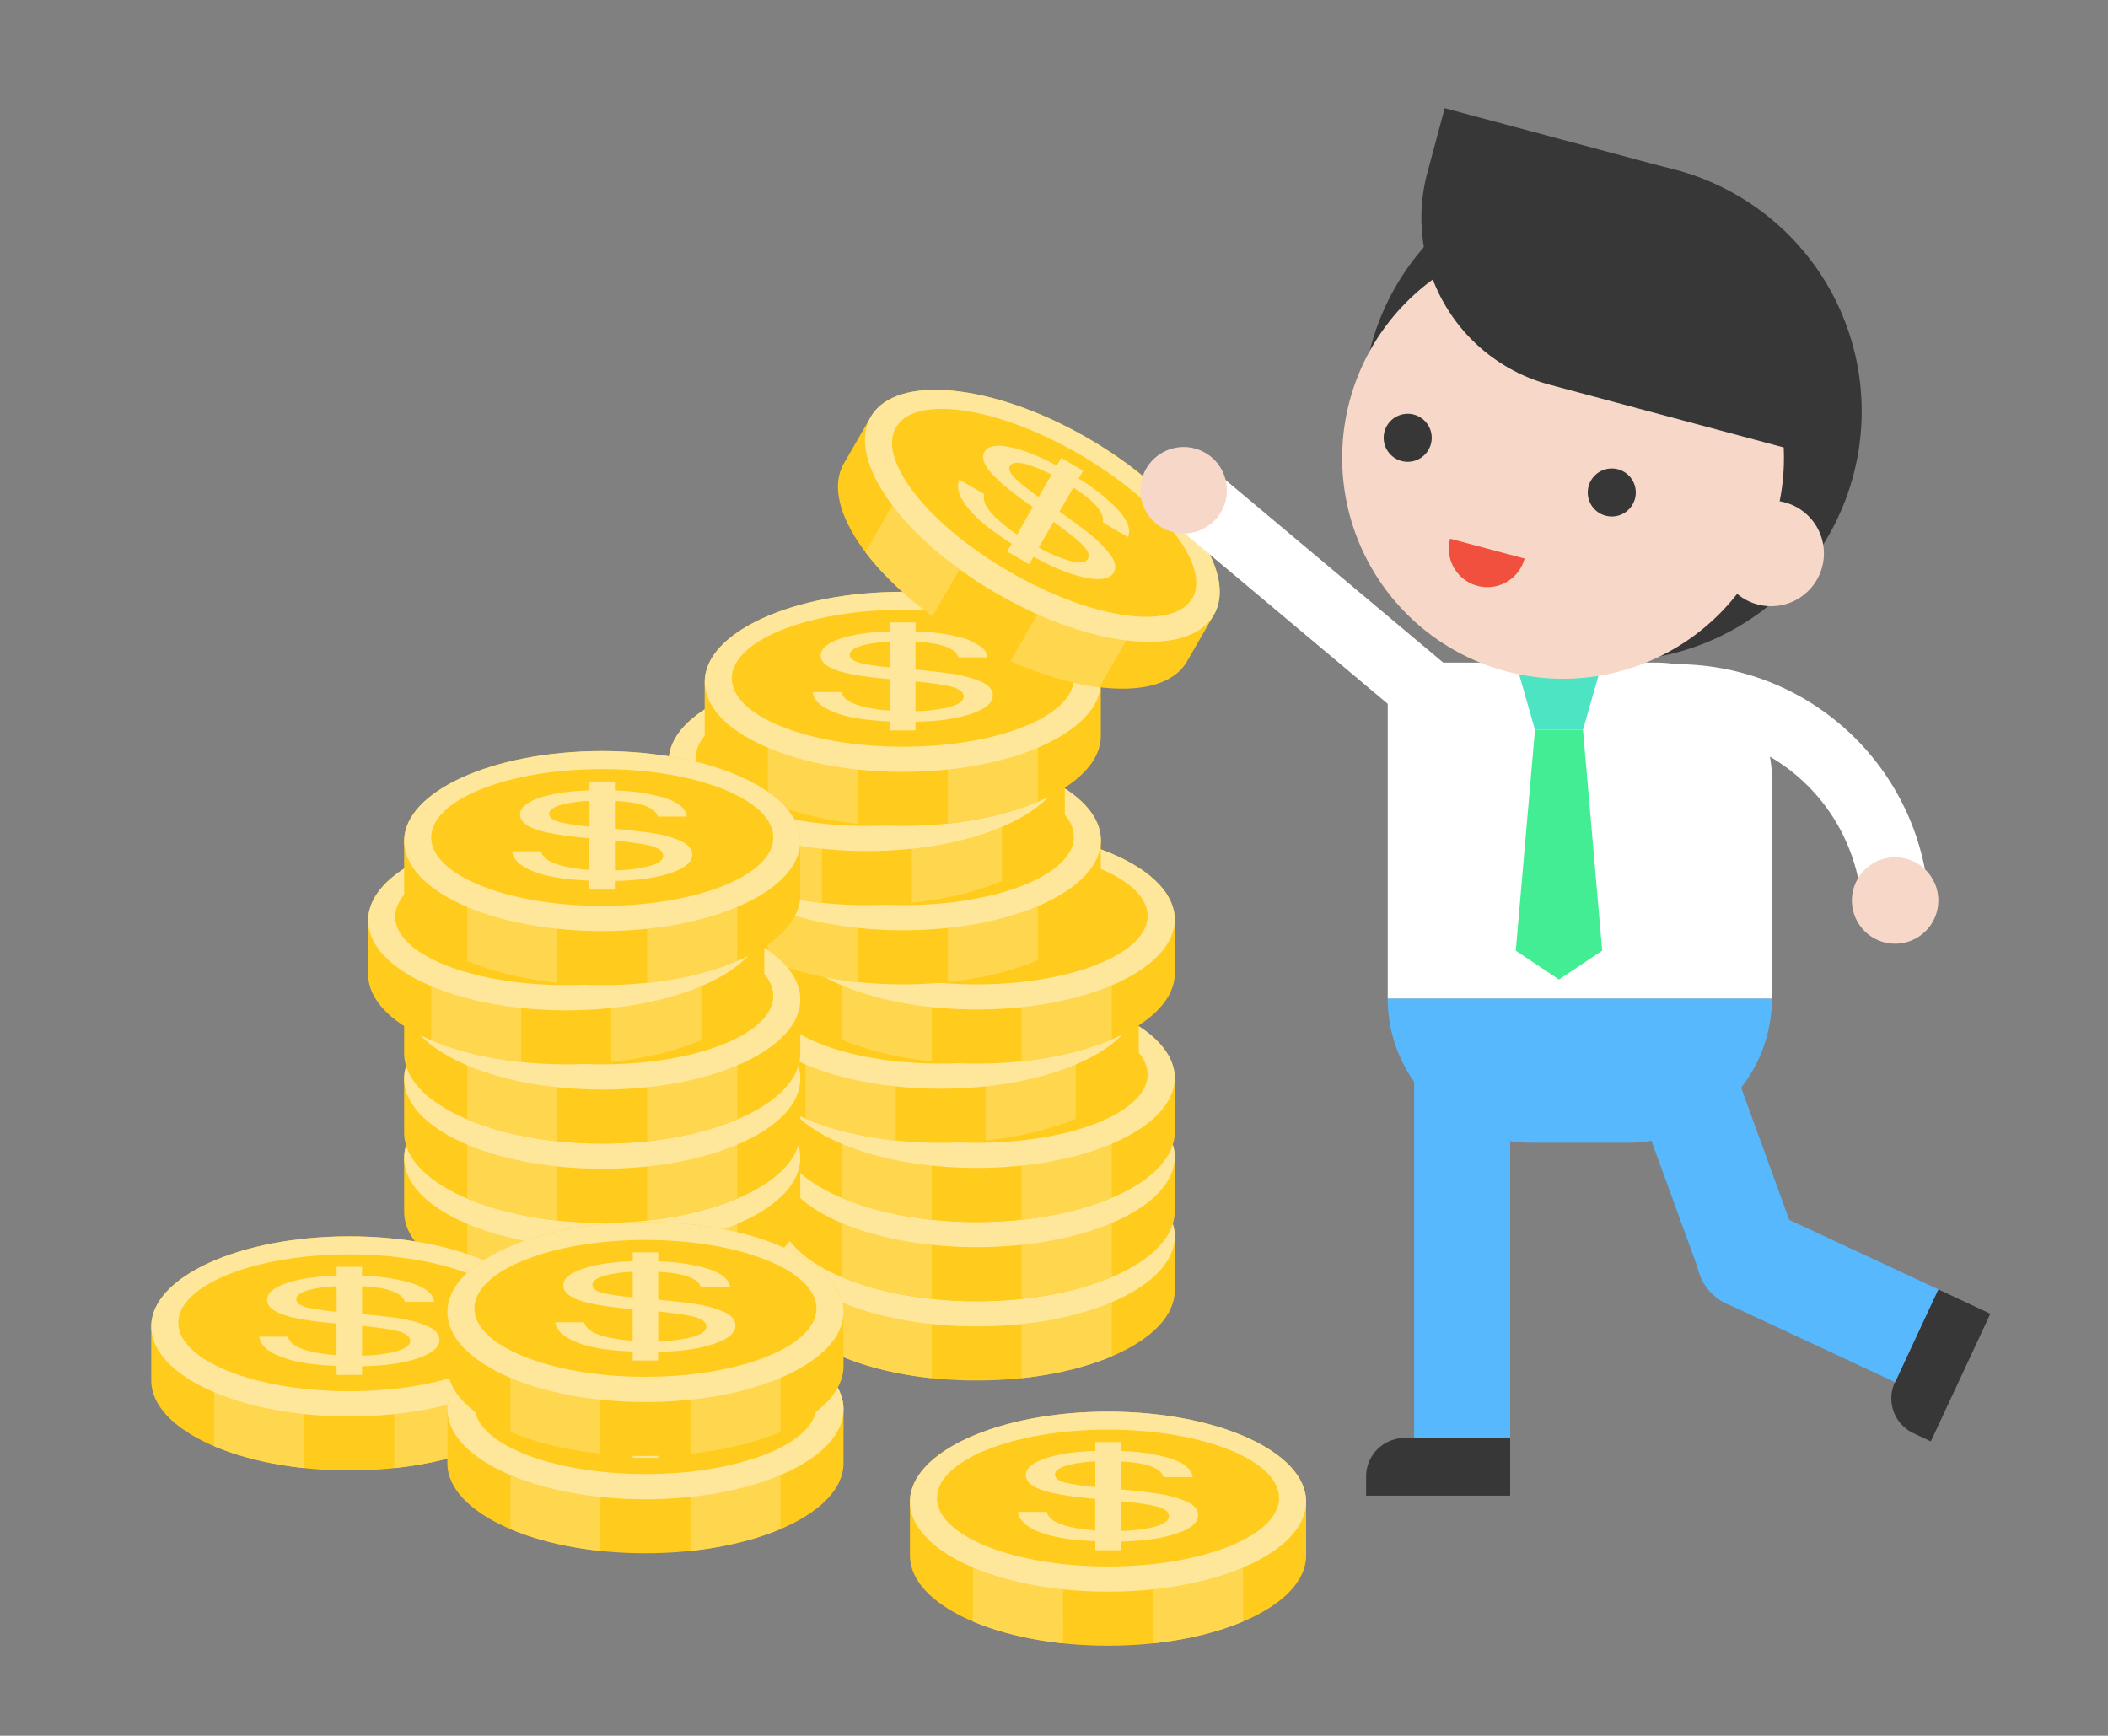 <svg id="Layer_1" data-name="Layer 1" xmlns="http://www.w3.org/2000/svg" viewBox="0 0 878 723"><rect x="0" y="0" width="878" height="723" fill="#808080" stroke="none"/><defs><style>.cls-1{fill:#ffcc1d;}.cls-2{fill:#ffd74f;}.cls-3{fill:#fee79a;}.cls-4{fill:#57b8fe;}.cls-5{fill:#373737;}.cls-6{fill:#fff;}.cls-7{fill:#4de4c4;}.cls-8{fill:#43ed93;}.cls-9{fill:#f7d7c7;}.cls-10{fill:#f0503d;}</style></defs><title>finance</title><path class="cls-1" d="M406.79,477.54c-45.56,0-82.5,16.79-82.5,37.5v22.5c0,20.71,36.94,37.5,82.5,37.5s82.5-16.79,82.5-37.5V515c0-20.71-36.93-37.5-82.5-37.5Z"/><path class="cls-2" d="M350.54,501.75V565c10.37,4.39,23.22,7.58,37.5,9.09V493.8a141.84,141.84,0,0,0-37.5,7.95Z"/><path class="cls-2" d="M425.54,493.8v80.26c14.29-1.51,27.14-4.7,37.5-9.09V501.75a141.84,141.84,0,0,0-37.5-7.95Z"/><path class="cls-3" d="M489.29,515c0,20.71-36.93,37.5-82.5,37.5s-82.5-16.79-82.5-37.5,36.94-37.5,82.5-37.5,82.5,16.79,82.5,37.5Z"/><path class="cls-1" d="M478,513.54c0,15.74-31.9,28.5-71.25,28.5s-71.25-12.76-71.25-28.5,31.9-28.5,71.25-28.5S478,497.8,478,513.54Z"/><path class="cls-3" d="M425.77,525.6a62.14,62.14,0,0,1-13.69,1.63v-12.4q9,.92,13.46,1.85c4.41.91,6.62,2.38,6.62,4.39s-2.13,3.42-6.39,4.53ZM389.3,507.18q-4.6-1.14-4.6-3.44c0-1.67,1.91-3,5.72-4a53.23,53.23,0,0,1,11.08-1.42V509a94.61,94.61,0,0,1-12.2-1.77ZM439,514.77a51.82,51.82,0,0,0-12.65-3.25q-5.64-.79-14.3-1.61v-11.6q16.21.79,17.83,6.51h12.14q-.58-5.24-10.34-8.1A82.13,82.13,0,0,0,412.08,494v-3.74H401.5v3.7q-12,.38-19.78,2.77-9.15,2.85-9.15,7.28,0,3.93,7,6.31,6.75,2.27,21.9,3.59V527a64.76,64.76,0,0,1-11.43-1.71q-7.81-1.95-8.77-6h-12q.52,5.43,10.37,8.9,7.79,2.73,21.84,3.31v3.74h10.58v-3.61q13.73-.25,22.55-3.09,9.66-3.12,9.66-7.83c0-2.47-1.75-4.45-5.26-5.92Z"/><path class="cls-1" d="M406.79,444.54c-45.56,0-82.5,16.79-82.5,37.5v22.5c0,20.71,36.94,37.5,82.5,37.5s82.5-16.79,82.5-37.5V482c0-20.71-36.93-37.5-82.5-37.5Z"/><path class="cls-2" d="M350.54,468.75V532c10.37,4.39,23.22,7.58,37.5,9.09V460.8a141.84,141.84,0,0,0-37.5,7.95Z"/><path class="cls-2" d="M425.54,460.8v80.26c14.29-1.51,27.14-4.7,37.5-9.09V468.75a141.84,141.84,0,0,0-37.5-7.95Z"/><path class="cls-3" d="M489.29,482c0,20.71-36.93,37.5-82.5,37.5s-82.5-16.79-82.5-37.5,36.94-37.5,82.5-37.5,82.5,16.79,82.5,37.5Z"/><path class="cls-1" d="M478,480.54c0,15.74-31.9,28.5-71.25,28.5s-71.25-12.76-71.25-28.5,31.9-28.5,71.25-28.5S478,464.8,478,480.54Z"/><path class="cls-3" d="M425.77,492.6a62.14,62.14,0,0,1-13.69,1.63v-12.4q9,.92,13.46,1.85c4.41.91,6.62,2.38,6.62,4.39s-2.13,3.42-6.39,4.53ZM389.3,474.18q-4.6-1.14-4.6-3.44c0-1.67,1.91-3,5.72-4a53.23,53.23,0,0,1,11.08-1.42V476a94.61,94.61,0,0,1-12.2-1.77ZM439,481.77a51.82,51.82,0,0,0-12.65-3.25q-5.64-.79-14.3-1.61v-11.6q16.21.79,17.83,6.51h12.14q-.58-5.24-10.34-8.1A82.13,82.13,0,0,0,412.08,461v-3.74H401.5v3.7q-12,.38-19.78,2.77-9.15,2.85-9.15,7.28,0,3.93,7,6.31,6.75,2.27,21.9,3.59V494a64.76,64.76,0,0,1-11.43-1.71q-7.81-1.95-8.77-6h-12q.52,5.43,10.37,8.9,7.79,2.73,21.84,3.31v3.74h10.58v-3.61q13.73-.25,22.55-3.09,9.66-3.12,9.66-7.83c0-2.47-1.75-4.45-5.26-5.92Z"/><path class="cls-1" d="M406.79,411.54c-45.56,0-82.5,16.79-82.5,37.5v22.5c0,20.71,36.94,37.5,82.5,37.5s82.5-16.79,82.5-37.5V449c0-20.71-36.93-37.5-82.5-37.5Z"/><path class="cls-2" d="M350.54,435.75V499c10.37,4.39,23.22,7.58,37.5,9.09V427.8a141.84,141.84,0,0,0-37.5,7.95Z"/><path class="cls-2" d="M425.54,427.8v80.26c14.29-1.51,27.14-4.7,37.5-9.09V435.75a141.84,141.84,0,0,0-37.5-7.95Z"/><path class="cls-3" d="M489.29,449c0,20.72-36.93,37.5-82.5,37.5s-82.5-16.78-82.5-37.5,36.94-37.5,82.5-37.5,82.5,16.79,82.5,37.5Z"/><path class="cls-1" d="M478,447.54c0,15.74-31.9,28.5-71.25,28.5s-71.25-12.76-71.25-28.5,31.9-28.5,71.25-28.5S478,431.8,478,447.54Z"/><path class="cls-3" d="M425.77,459.6a62.14,62.14,0,0,1-13.69,1.63v-12.4q9,.92,13.46,1.85c4.41.91,6.62,2.38,6.62,4.39s-2.13,3.42-6.39,4.53ZM389.3,441.18q-4.6-1.14-4.6-3.44c0-1.67,1.91-3,5.72-4a52.56,52.56,0,0,1,11.08-1.42V443a94.61,94.61,0,0,1-12.2-1.77ZM439,448.77a51.82,51.82,0,0,0-12.65-3.25q-5.64-.79-14.3-1.61v-11.6q16.21.79,17.83,6.51h12.14q-.58-5.24-10.34-8.1A82.13,82.13,0,0,0,412.08,428v-3.74H401.5v3.7q-12,.38-19.78,2.77-9.15,2.85-9.15,7.28c0,2.62,2.34,4.73,7,6.3q6.75,2.28,21.9,3.6V461a64.76,64.76,0,0,1-11.43-1.71q-7.81-1.95-8.77-6h-12q.52,5.43,10.37,8.9,7.79,2.73,21.84,3.31v3.74h10.58v-3.61q13.73-.25,22.55-3.09,9.66-3.12,9.66-7.83c0-2.47-1.75-4.45-5.26-5.92Z"/><path class="cls-1" d="M391.79,378.54c-45.56,0-82.5,16.79-82.5,37.5v22.5c0,20.71,36.94,37.5,82.5,37.5s82.5-16.79,82.5-37.5V416c0-20.71-36.93-37.5-82.5-37.5Z"/><path class="cls-2" d="M335.54,402.75V466c10.37,4.39,23.22,7.58,37.5,9.09V394.8a141.84,141.84,0,0,0-37.5,7.95Z"/><path class="cls-2" d="M410.54,394.8v80.26c14.29-1.51,27.14-4.7,37.5-9.09V402.75a141.84,141.84,0,0,0-37.5-7.95Z"/><path class="cls-3" d="M474.29,416c0,20.71-36.93,37.5-82.5,37.5s-82.5-16.79-82.5-37.5,36.94-37.5,82.5-37.5,82.5,16.79,82.5,37.5Z"/><path class="cls-1" d="M463,414.54c0,15.74-31.9,28.5-71.25,28.5s-71.25-12.76-71.25-28.5,31.9-28.5,71.25-28.5S463,398.8,463,414.54Z"/><path class="cls-3" d="M410.77,426.6a62.14,62.14,0,0,1-13.69,1.63v-12.4q9,.92,13.46,1.85c4.41.91,6.62,2.38,6.62,4.39s-2.13,3.42-6.39,4.53ZM374.3,408.18q-4.6-1.14-4.6-3.44c0-1.67,1.91-3,5.72-4a52.56,52.56,0,0,1,11.08-1.42V410a96.45,96.45,0,0,1-12.2-1.77ZM424,415.77a51.82,51.82,0,0,0-12.65-3.25q-5.64-.79-14.3-1.61v-11.6q16.21.79,17.83,6.51h12.14q-.58-5.24-10.34-8.1A82.13,82.13,0,0,0,397.08,395v-3.74H386.5v3.7q-12,.38-19.78,2.77-9.15,2.85-9.15,7.28c0,2.62,2.34,4.73,7,6.3q6.75,2.28,21.9,3.6V428a64.76,64.76,0,0,1-11.43-1.71q-7.81-1.95-8.77-6h-12q.52,5.43,10.37,8.9,7.79,2.73,21.84,3.31v3.74h10.58v-3.61q13.73-.25,22.55-3.09,9.66-3.12,9.66-7.83c0-2.47-1.75-4.45-5.26-5.92Z"/><path class="cls-1" d="M406.79,345.54c-45.56,0-82.5,16.79-82.5,37.5v22.5c0,20.71,36.94,37.5,82.5,37.5s82.5-16.79,82.5-37.5V383c0-20.71-36.93-37.5-82.5-37.5Z"/><path class="cls-2" d="M350.54,369.75V433c10.37,4.4,23.22,7.59,37.5,9.1V361.8a141.84,141.84,0,0,0-37.5,7.95Z"/><path class="cls-2" d="M425.54,361.8v80.26c14.29-1.51,27.14-4.7,37.5-9.1V369.75a141.84,141.84,0,0,0-37.5-7.95Z"/><path class="cls-3" d="M489.29,383c0,20.71-36.93,37.5-82.5,37.5s-82.5-16.79-82.5-37.5,36.94-37.5,82.5-37.5,82.5,16.79,82.5,37.5Z"/><path class="cls-1" d="M478,381.54c0,15.74-31.9,28.5-71.25,28.5s-71.25-12.76-71.25-28.5,31.9-28.5,71.25-28.5S478,365.8,478,381.54Z"/><path class="cls-3" d="M425.77,393.6a62.14,62.14,0,0,1-13.69,1.63v-12.4q9,.92,13.46,1.85c4.41.91,6.62,2.38,6.62,4.39s-2.13,3.42-6.39,4.53ZM389.3,375.18q-4.6-1.14-4.6-3.44c0-1.67,1.91-3,5.72-4a52.56,52.56,0,0,1,11.08-1.42V377a96.45,96.45,0,0,1-12.2-1.77ZM439,382.77a51.82,51.82,0,0,0-12.65-3.25q-5.64-.79-14.3-1.61v-11.6q16.21.79,17.83,6.51h12.14q-.58-5.24-10.34-8.1A82.13,82.13,0,0,0,412.08,362v-3.74H401.5v3.7q-12,.38-19.78,2.77-9.15,2.85-9.15,7.28c0,2.62,2.34,4.73,7,6.3q6.75,2.28,21.9,3.6V395a64.76,64.76,0,0,1-11.43-1.71q-7.81-1.95-8.77-6h-12q.52,5.43,10.37,8.9,7.79,2.73,21.84,3.31v3.74h10.58v-3.61q13.73-.25,22.55-3.09,9.66-3.12,9.66-7.83c0-2.47-1.75-4.45-5.26-5.92Z"/><path class="cls-1" d="M376,312.54c-45.56,0-82.5,16.79-82.5,37.5v22.5c0,20.71,36.94,37.5,82.5,37.5s82.5-16.79,82.5-37.5V350c0-20.71-36.93-37.5-82.5-37.5Z"/><path class="cls-2" d="M319.79,336.75V400c10.37,4.4,23.22,7.59,37.5,9.1V328.8a141.84,141.84,0,0,0-37.5,7.95Z"/><path class="cls-2" d="M394.79,328.8v80.26c14.29-1.51,27.14-4.7,37.5-9.1V336.75a141.84,141.84,0,0,0-37.5-7.95Z"/><path class="cls-3" d="M458.54,350c0,20.71-36.93,37.5-82.5,37.5s-82.5-16.79-82.5-37.5,36.94-37.5,82.5-37.5,82.5,16.79,82.5,37.5Z"/><path class="cls-1" d="M447.29,348.54c0,15.74-31.9,28.5-71.25,28.5s-71.25-12.76-71.25-28.5S336.69,320,376,320s71.25,12.76,71.25,28.5Z"/><path class="cls-3" d="M395,360.6a62.14,62.14,0,0,1-13.69,1.63v-12.4q9,.92,13.46,1.85c4.41.91,6.62,2.38,6.62,4.39s-2.13,3.42-6.39,4.53Zm-36.47-18.42q-4.6-1.14-4.6-3.44c0-1.67,1.91-3,5.72-4a52.56,52.56,0,0,1,11.08-1.42V344a96.45,96.45,0,0,1-12.2-1.77Zm49.73,7.59a51.82,51.82,0,0,0-12.65-3.25q-5.64-.79-14.3-1.61v-11.6q16.21.79,17.83,6.51H411.3q-.58-5.24-10.34-8.1A82.13,82.13,0,0,0,381.33,329v-3.74H370.75v3.7q-12,.38-19.78,2.77-9.15,2.85-9.15,7.28c0,2.62,2.34,4.73,7,6.3q6.75,2.28,21.9,3.6V362a64.76,64.76,0,0,1-11.43-1.71q-7.81-1.95-8.77-6h-12q.52,5.43,10.37,8.9,7.79,2.73,21.84,3.31v3.74h10.58v-3.61q13.73-.25,22.55-3.09,9.66-3.12,9.66-7.83c0-2.47-1.75-4.45-5.26-5.92Z"/><path class="cls-1" d="M361,279.54c-45.56,0-82.5,16.79-82.5,37.5v22.5c0,20.71,36.94,37.5,82.5,37.5s82.5-16.79,82.5-37.5V317c0-20.71-36.93-37.5-82.5-37.5Z"/><path class="cls-2" d="M304.79,303.75V367c10.37,4.4,23.22,7.59,37.5,9.1V295.8a141.84,141.84,0,0,0-37.5,7.95Z"/><path class="cls-2" d="M379.79,295.8v80.26c14.29-1.51,27.14-4.7,37.5-9.1V303.75a141.84,141.84,0,0,0-37.5-7.95Z"/><path class="cls-3" d="M443.54,317c0,20.71-36.93,37.5-82.5,37.5s-82.5-16.79-82.5-37.5,36.94-37.5,82.5-37.5,82.5,16.79,82.5,37.5Z"/><path class="cls-1" d="M432.29,315.54c0,15.74-31.9,28.5-71.25,28.5s-71.25-12.76-71.25-28.5S321.69,287,361,287s71.25,12.76,71.25,28.5Z"/><path class="cls-3" d="M380,327.6a62.14,62.14,0,0,1-13.69,1.63v-12.4q9,.92,13.46,1.85c4.41.91,6.62,2.38,6.62,4.39s-2.13,3.42-6.39,4.53Zm-36.47-18.42q-4.6-1.14-4.6-3.44c0-1.67,1.91-3,5.72-4a52.56,52.56,0,0,1,11.08-1.42V311a94.61,94.61,0,0,1-12.2-1.77Zm49.73,7.59a51.82,51.82,0,0,0-12.65-3.25q-5.64-.79-14.3-1.61v-11.6q16.21.79,17.83,6.51H396.3q-.58-5.24-10.34-8.1A82.13,82.13,0,0,0,366.33,296v-3.74H355.75v3.7q-12,.38-19.78,2.77-9.15,2.85-9.15,7.28c0,2.62,2.34,4.73,7,6.3q6.75,2.28,21.9,3.6V329a64.76,64.76,0,0,1-11.43-1.71q-7.81-1.95-8.77-6h-12q.52,5.43,10.37,8.9,7.79,2.73,21.84,3.31v3.74h10.58v-3.61q13.73-.25,22.55-3.09,9.66-3.12,9.66-7.83c0-2.47-1.75-4.45-5.26-5.92Z"/><path class="cls-1" d="M376,246.54c-45.56,0-82.5,16.79-82.5,37.5v22.5c0,20.71,36.94,37.5,82.5,37.5s82.5-16.79,82.5-37.5V284c0-20.71-36.93-37.5-82.5-37.5Z"/><path class="cls-2" d="M319.79,270.75V334c10.37,4.4,23.22,7.59,37.5,9.1V262.8a141.84,141.84,0,0,0-37.5,7.95Z"/><path class="cls-2" d="M394.79,262.8v80.26c14.29-1.51,27.14-4.7,37.5-9.1V270.75a141.84,141.84,0,0,0-37.5-7.95Z"/><path class="cls-3" d="M458.54,284c0,20.71-36.93,37.5-82.5,37.5s-82.5-16.79-82.5-37.5,36.94-37.5,82.5-37.5,82.5,16.79,82.5,37.5Z"/><path class="cls-1" d="M447.29,282.54c0,15.74-31.9,28.5-71.25,28.5s-71.25-12.76-71.25-28.5S336.69,254,376,254s71.25,12.76,71.25,28.5Z"/><path class="cls-3" d="M395,294.6a62.14,62.14,0,0,1-13.69,1.63v-12.4q9,.92,13.46,1.85c4.41.91,6.62,2.38,6.62,4.39s-2.13,3.42-6.39,4.53Zm-36.47-18.42q-4.6-1.14-4.6-3.44c0-1.67,1.91-3,5.72-4a52.56,52.56,0,0,1,11.08-1.42V278a94.61,94.61,0,0,1-12.2-1.77Zm49.73,7.59a51.82,51.82,0,0,0-12.65-3.25q-5.64-.79-14.3-1.61v-11.6q16.21.79,17.83,6.51H411.3q-.58-5.24-10.34-8.1A82.13,82.13,0,0,0,381.33,263v-3.74H370.75v3.7q-12,.38-19.78,2.77-9.15,2.85-9.15,7.28c0,2.62,2.34,4.73,7,6.3q6.75,2.28,21.9,3.6V296a64.76,64.76,0,0,1-11.43-1.71q-7.81-1.95-8.77-6h-12q.52,5.43,10.37,8.9,7.79,2.73,21.84,3.31v3.74h10.58v-3.61q13.73-.25,22.55-3.09,9.66-3.12,9.66-7.83c0-2.47-1.75-4.45-5.26-5.92Z"/><path class="cls-1" d="M452.89,182.4c-39.47-22.78-79.85-26.71-90.2-8.77l-11.25,19.48c-10.36,17.94,13.23,50.95,52.7,73.73s79.84,26.71,90.19,8.77l11.25-19.48c10.36-17.94-13.24-50.95-52.69-73.73Z"/><path class="cls-2" d="M392.07,175.24,360.46,230c6.78,9,16.32,18.18,27.93,26.63l40.13-69.5a141.53,141.53,0,0,0-36.45-11.87Z"/><path class="cls-2" d="M461,205.86l-40.13,69.5c13.13,5.83,25.85,9.5,37,10.87l31.61-54.74A141.46,141.46,0,0,0,461,205.86Z"/><path class="cls-3" d="M505.58,256.13c-10.35,17.93-50.74,14-90.19-8.78s-63.06-55.79-52.7-73.72,50.73-14,90.2,8.77,63.05,55.79,52.69,73.73Z"/><path class="cls-1" d="M496.59,249.2c-7.87,13.63-41.88,8.73-75.95-10.94S365.31,191.58,373.18,178s41.88-8.73,76,11,55.32,46.67,47.45,60.3Z"/><path class="cls-3" d="M445.29,233.51a62.71,62.71,0,0,1-12.67-5.43l6.2-10.74q7.29,5.26,10.73,8.33c3.37,3,4.54,5.36,3.54,7.1s-3.56,1.9-7.8.74Zm-22.38-34.19q-3.41-3.28-2.26-5.27c.84-1.46,3.17-1.67,7-.64a53,53,0,0,1,10.31,4.31L432.6,207a95.81,95.81,0,0,1-9.69-7.63Zm39.28,31.44a51.75,51.75,0,0,0-9.33-9.14q-4.49-3.51-11.58-8.54l5.8-10q13.65,8.79,12.19,14.54l10.51,6.07q2.12-4.83-4.91-12.19a82.35,82.35,0,0,0-15.61-12.19l1.87-3.24L442,190.74l-1.85,3.2q-10.61-5.7-18.51-7.49-9.36-2.12-11.57,1.72-2,3.42,2.94,9,4.71,5.34,17.17,14.06l-6.58,11.4a66.54,66.54,0,0,1-9.05-7.2q-5.77-5.59-4.57-9.62l-10.4-6q-2.27,5,4.54,12.89,5.37,6.25,17.26,13.78l-1.88,3.25,9.17,5.29,1.81-3.13q12,6.65,21.06,8.59,9.93,2.14,12.29-1.94,1.84-3.21-1.6-7.76Z"/><polygon class="cls-4" points="629 599 589 599 589 439 629 439 629 599 629 599"/><path class="cls-5" d="M629,623H569v-8a16,16,0,0,1,16-16h44v24Z"/><path class="cls-5" d="M829,547.23,804.21,600.4,797,597a16,16,0,0,1-7.74-21.26l18-38.67L829,547.23Z"/><path class="cls-4" d="M735.52,543.79h0a21.33,21.33,0,0,0,12.75-27.34l-26.45-72.68-40.1,14.6L708.17,531a21.34,21.34,0,0,0,27.35,12.75Z"/><path class="cls-4" d="M789.34,575.74l18-38.67-70.09-32.68a21.33,21.33,0,1,0-18,38.67l70.09,32.68Z"/><path class="cls-6" d="M689,277.08l.59-.05a105.41,105.41,0,0,1,113.71,96.4h0c.59,7.17-4,14-11.07,15.45a14,14,0,0,1-16.79-12.56l-.05-.59a77.41,77.41,0,0,0-83.5-70.8h-.06c-7.13.59-13.94-4-15.38-11A14,14,0,0,1,689,277.08Z"/><path class="cls-6" d="M578,416H738V324a48,48,0,0,0-48-48H578V416Z"/><path class="cls-4" d="M638,476h40a60,60,0,0,0,60-60H578a60,60,0,0,0,60,60Z"/><polygon class="cls-7" points="639.33 304 659.33 304 667.33 276 631.33 276 639.33 304 639.33 304"/><polygon class="cls-8" points="639.33 304 659.33 304 667.33 396 649.33 408 631.33 396 639.33 304 639.33 304"/><path class="cls-9" d="M787.85,357.16a18,18,0,1,1-16.46,19.41,18,18,0,0,1,16.46-19.41Z"/><path class="cls-6" d="M502.6,193.33l108.78,91.28a14,14,0,0,1,1.72,19.72h0a14,14,0,0,1-19.72,1.73L484.6,214.78a14,14,0,0,1,18-21.45Z"/><path class="cls-9" d="M475.07,205.77a18,18,0,1,0,16.36-19.5,18,18,0,0,0-16.36,19.5Z"/><path class="cls-5" d="M771.86,198.26A104,104,0,1,1,698.32,70.88a104,104,0,0,1,73.54,127.38Z"/><path class="cls-9" d="M716.43,224.81a22,22,0,1,0,26.94-15.55,22,22,0,0,0-26.94,15.55Z"/><path class="cls-9" d="M739.89,214.54a92,92,0,1,1-65.06-112.68,92,92,0,0,1,65.06,112.68Z"/><path class="cls-5" d="M661.66,202.55a10,10,0,1,0,12.25-7.07,10,10,0,0,0-12.25,7.07Z"/><path class="cls-5" d="M576.66,179.77a10,10,0,1,0,12.25-7.07,10,10,0,0,0-12.25,7.07Z"/><path class="cls-10" d="M604,224.38A16,16,0,0,0,635,232.66L604,224.38Z"/><path class="cls-5" d="M769,193.36,645.39,160.23a72,72,0,0,1-50.91-88.18l7.25-27,96.59,25.88A100,100,0,0,1,769,193.36Z"/><path class="cls-1" d="M250.83,444.85c-45.56,0-82.49,16.79-82.49,37.5v22.5c0,20.71,36.93,37.5,82.49,37.5s82.5-16.79,82.5-37.5v-22.5c0-20.71-36.93-37.5-82.5-37.5Z"/><path class="cls-2" d="M194.59,469.05v63.22c10.36,4.4,23.21,7.59,37.49,9.1V461.11a141.69,141.69,0,0,0-37.49,7.94Z"/><path class="cls-2" d="M269.58,461.11v80.26c14.29-1.51,27.14-4.7,37.5-9.1V469.05a141.68,141.68,0,0,0-37.5-7.94Z"/><path class="cls-3" d="M333.33,482.35c0,20.71-36.93,37.5-82.5,37.5s-82.49-16.79-82.49-37.5,36.93-37.5,82.49-37.5,82.5,16.79,82.5,37.5Z"/><path class="cls-1" d="M322.08,480.85c0,15.74-31.9,28.5-71.25,28.5s-71.24-12.76-71.24-28.5,31.89-28.5,71.24-28.5,71.25,12.76,71.25,28.5Z"/><path class="cls-3" d="M269.81,492.91a62,62,0,0,1-13.68,1.63V482.13c6,.62,10.45,1.23,13.45,1.86q6.62,1.36,6.62,4.38c0,1.91-2.13,3.43-6.39,4.54Zm-36.47-18.42q-4.59-1.14-4.59-3.44c0-1.67,1.9-3,5.71-4a52.56,52.56,0,0,1,11.08-1.42v10.65a97.23,97.23,0,0,1-12.2-1.76Zm49.73,7.59a51.82,51.82,0,0,0-12.65-3.25q-5.64-.79-14.29-1.61v-11.6q16.22.79,17.82,6.51h12.14q-.58-5.24-10.34-8.11a82.68,82.68,0,0,0-19.62-2.75v-3.74H245.54v3.7q-12,.38-19.78,2.77-9.15,2.83-9.15,7.28,0,3.93,7,6.3,6.75,2.28,21.9,3.59v13.16a65.7,65.7,0,0,1-11.43-1.71q-7.8-2-8.77-6h-12q.51,5.43,10.37,8.9,7.77,2.73,21.83,3.3v3.75h10.59v-3.62q13.71-.24,22.54-3.08,9.66-3.12,9.66-7.83c0-2.47-1.75-4.45-5.26-5.92Z"/><path class="cls-1" d="M250.83,411.85c-45.56,0-82.49,16.79-82.49,37.5v22.5c0,20.71,36.93,37.5,82.49,37.5s82.5-16.79,82.5-37.5v-22.5c0-20.71-36.93-37.5-82.5-37.5Z"/><path class="cls-2" d="M194.59,436.05v63.22c10.36,4.4,23.21,7.59,37.49,9.1V428.11a141.69,141.69,0,0,0-37.49,7.94Z"/><path class="cls-2" d="M269.58,428.11v80.26c14.29-1.51,27.14-4.7,37.5-9.1V436.05a141.68,141.68,0,0,0-37.5-7.94Z"/><path class="cls-3" d="M333.33,449.35c0,20.71-36.93,37.5-82.5,37.5s-82.49-16.79-82.49-37.5,36.93-37.5,82.49-37.5,82.5,16.79,82.5,37.5Z"/><path class="cls-1" d="M322.08,447.85c0,15.74-31.9,28.5-71.25,28.5s-71.24-12.76-71.24-28.5,31.89-28.5,71.24-28.5,71.25,12.76,71.25,28.5Z"/><path class="cls-3" d="M269.81,459.91a62,62,0,0,1-13.68,1.63v-12.4q8.94.92,13.45,1.85,6.62,1.36,6.62,4.38c0,1.91-2.13,3.43-6.39,4.54Zm-36.47-18.42q-4.59-1.14-4.59-3.44c0-1.67,1.9-3,5.71-4a52.56,52.56,0,0,1,11.08-1.42v10.65a97.23,97.23,0,0,1-12.2-1.76Zm49.73,7.59a51.82,51.82,0,0,0-12.65-3.25q-5.64-.79-14.29-1.61v-11.6q16.22.79,17.82,6.51h12.14q-.58-5.24-10.34-8.11a82.68,82.68,0,0,0-19.62-2.75v-3.74H245.54v3.7q-12,.38-19.78,2.77-9.15,2.83-9.15,7.28,0,3.93,7,6.3,6.75,2.28,21.9,3.59v13.16a65.7,65.7,0,0,1-11.43-1.71q-7.8-2-8.77-6h-12q.51,5.43,10.37,8.9,7.77,2.73,21.83,3.3v3.75h10.59v-3.62q13.71-.24,22.54-3.08,9.66-3.12,9.66-7.83,0-3.72-5.26-5.92Z"/><path class="cls-1" d="M250.83,378.85c-45.56,0-82.49,16.79-82.49,37.5v22.5c0,20.71,36.93,37.5,82.49,37.5s82.5-16.79,82.5-37.5v-22.5c0-20.71-36.93-37.5-82.5-37.5Z"/><path class="cls-2" d="M194.59,403.05v63.22c10.36,4.4,23.21,7.59,37.49,9.1V395.11a141.69,141.69,0,0,0-37.49,7.94Z"/><path class="cls-2" d="M269.58,395.11v80.26c14.29-1.51,27.14-4.7,37.5-9.1V403.05a141.68,141.68,0,0,0-37.5-7.94Z"/><path class="cls-3" d="M333.33,416.35c0,20.71-36.93,37.5-82.5,37.5s-82.49-16.79-82.49-37.5,36.93-37.5,82.49-37.5,82.5,16.79,82.5,37.5Z"/><path class="cls-1" d="M322.08,414.85c0,15.74-31.9,28.5-71.25,28.5s-71.24-12.76-71.24-28.5,31.89-28.5,71.24-28.5,71.25,12.76,71.25,28.5Z"/><path class="cls-3" d="M269.81,426.91a62,62,0,0,1-13.68,1.63v-12.4q8.94.92,13.45,1.85,6.62,1.36,6.62,4.38c0,1.91-2.13,3.43-6.39,4.54Zm-36.47-18.42q-4.59-1.14-4.59-3.44,0-2.52,5.71-4a52.56,52.56,0,0,1,11.08-1.42v10.66a98.68,98.68,0,0,1-12.2-1.77Zm49.73,7.59a51.82,51.82,0,0,0-12.65-3.25q-5.64-.79-14.29-1.61v-11.6q16.22.79,17.82,6.5h12.14q-.58-5.22-10.34-8.1a82.68,82.68,0,0,0-19.62-2.75v-3.74H245.54v3.7q-12,.38-19.78,2.77-9.15,2.83-9.15,7.28,0,3.93,7,6.3,6.75,2.28,21.9,3.59v13.16a65.7,65.7,0,0,1-11.43-1.71q-7.8-2-8.77-6h-12q.51,5.43,10.37,8.9,7.77,2.73,21.83,3.3v3.75h10.59v-3.62q13.71-.24,22.54-3.08,9.66-3.12,9.66-7.83,0-3.72-5.26-5.92Z"/><path class="cls-1" d="M235.83,345.85c-45.56,0-82.49,16.79-82.49,37.5v22.5c0,20.71,36.93,37.5,82.49,37.5s82.5-16.79,82.5-37.5v-22.5c0-20.71-36.93-37.5-82.5-37.5Z"/><path class="cls-2" d="M179.59,370.05v63.22c10.36,4.4,23.21,7.59,37.49,9.1V362.11a142.08,142.08,0,0,0-37.49,7.94Z"/><path class="cls-2" d="M254.58,362.11v80.26c14.29-1.51,27.14-4.7,37.5-9.1V370.05a142.08,142.08,0,0,0-37.5-7.94Z"/><path class="cls-3" d="M318.33,383.35c0,20.71-36.93,37.5-82.5,37.5s-82.49-16.79-82.49-37.5,36.93-37.5,82.49-37.5,82.5,16.79,82.5,37.5Z"/><path class="cls-1" d="M307.08,381.85c0,15.74-31.9,28.5-71.25,28.5s-71.24-12.76-71.24-28.5,31.89-28.5,71.24-28.5,71.25,12.76,71.25,28.5Z"/><path class="cls-3" d="M254.81,393.91a62,62,0,0,1-13.68,1.63V383.13c6,.62,10.45,1.23,13.45,1.86q6.61,1.36,6.62,4.38t-6.39,4.54Zm-36.47-18.42q-4.59-1.14-4.59-3.44,0-2.52,5.71-4a52.56,52.56,0,0,1,11.08-1.42v10.66a98.37,98.37,0,0,1-12.2-1.77Zm49.73,7.59a51.82,51.82,0,0,0-12.65-3.25q-5.64-.79-14.29-1.61v-11.6q16.22.79,17.82,6.5h12.14q-.58-5.22-10.34-8.1a82.68,82.68,0,0,0-19.62-2.75v-3.74H230.54v3.7q-12,.38-19.78,2.77-9.15,2.83-9.15,7.28,0,3.93,7,6.3,6.75,2.28,21.9,3.59v13.16a65.7,65.7,0,0,1-11.43-1.71q-7.8-2-8.77-6h-12q.51,5.43,10.36,8.9,7.78,2.73,21.84,3.3v3.75h10.59v-3.62q13.71-.24,22.54-3.08,9.66-3.12,9.66-7.83,0-3.72-5.26-5.92Z"/><path class="cls-1" d="M250.83,312.85c-45.56,0-82.49,16.79-82.49,37.5v22.5c0,20.71,36.93,37.5,82.49,37.5s82.5-16.79,82.5-37.5v-22.5c0-20.71-36.93-37.5-82.5-37.5Z"/><path class="cls-2" d="M194.59,337.05v63.22c10.36,4.4,23.21,7.59,37.49,9.1V329.11a142.08,142.08,0,0,0-37.49,7.94Z"/><path class="cls-2" d="M269.58,329.11v80.26c14.29-1.51,27.14-4.7,37.5-9.1V337.05a142.08,142.08,0,0,0-37.5-7.94Z"/><path class="cls-3" d="M333.33,350.35c0,20.71-36.93,37.5-82.5,37.5s-82.49-16.79-82.49-37.5,36.93-37.5,82.49-37.5,82.5,16.79,82.5,37.5Z"/><path class="cls-1" d="M322.08,348.85c0,15.74-31.9,28.5-71.25,28.5s-71.24-12.76-71.24-28.5,31.89-28.5,71.24-28.5,71.25,12.76,71.25,28.5Z"/><path class="cls-3" d="M269.81,360.91a62,62,0,0,1-13.68,1.63V350.13c6,.62,10.45,1.23,13.45,1.86q6.62,1.36,6.62,4.38t-6.39,4.54Zm-36.47-18.42q-4.59-1.14-4.59-3.44,0-2.52,5.71-4a52.56,52.56,0,0,1,11.08-1.42v10.65a97.23,97.23,0,0,1-12.2-1.76Zm49.73,7.59a51.82,51.82,0,0,0-12.65-3.25q-5.64-.79-14.29-1.61v-11.6q16.22.79,17.82,6.5h12.14q-.58-5.22-10.34-8.1a82.68,82.68,0,0,0-19.62-2.75v-3.74H245.54v3.7q-12,.38-19.78,2.77-9.15,2.83-9.15,7.28,0,3.93,7,6.3,6.75,2.28,21.9,3.59v13.16a65.7,65.7,0,0,1-11.43-1.71q-7.8-2-8.77-6h-12q.51,5.43,10.37,8.9,7.77,2.73,21.83,3.3v3.75h10.59v-3.62q13.71-.24,22.54-3.08,9.66-3.12,9.66-7.83,0-3.72-5.26-5.92Z"/><path class="cls-1" d="M461.5,588c-45.56,0-82.5,16.79-82.5,37.5V648c0,20.71,36.94,37.5,82.5,37.5S544,668.71,544,648V625.5c0-20.71-36.94-37.5-82.5-37.5Z"/><path class="cls-2" d="M405.25,612.2v63.22c10.36,4.4,23.22,7.59,37.5,9.09V604.26a141.46,141.46,0,0,0-37.5,7.94Z"/><path class="cls-2" d="M480.25,604.26v80.25c14.28-1.5,27.14-4.69,37.5-9.09V612.2a141.46,141.46,0,0,0-37.5-7.94Z"/><path class="cls-3" d="M544,625.5c0,20.71-36.94,37.5-82.5,37.5S379,646.21,379,625.5,415.94,588,461.5,588,544,604.79,544,625.5Z"/><path class="cls-1" d="M532.75,624c0,15.74-31.9,28.5-71.25,28.5s-71.25-12.76-71.25-28.5,31.9-28.5,71.25-28.5,71.25,12.76,71.25,28.5Z"/><path class="cls-3" d="M480.48,636.06a61.61,61.61,0,0,1-13.69,1.62v-12.4c6,.62,10.45,1.23,13.46,1.86q6.62,1.36,6.61,4.38c0,1.91-2.13,3.43-6.38,4.54ZM444,617.64q-4.59-1.14-4.59-3.44c0-1.68,1.91-3,5.72-4a53.82,53.82,0,0,1,11.08-1.42V619.4A97.47,97.47,0,0,1,444,617.64Zm49.73,7.59A51.26,51.26,0,0,0,481.08,622c-3.75-.54-8.52-1.07-14.29-1.62V608.77q16.21.79,17.83,6.5h12.13q-.57-5.24-10.34-8.1a82.09,82.09,0,0,0-19.62-2.75v-3.74H456.21v3.7q-12,.36-19.79,2.77c-6.09,1.89-9.15,4.32-9.15,7.28q0,3.93,7,6.3,6.74,2.28,21.9,3.59v13.16a66.79,66.79,0,0,1-11.44-1.71q-7.8-1.95-8.76-6H424q.51,5.43,10.37,8.9,7.78,2.73,21.84,3.3v3.75h10.58v-3.62q13.72-.24,22.55-3.09,9.66-3.11,9.66-7.82,0-3.72-5.27-5.92Z"/><path class="cls-1" d="M145.5,515C99.94,515,63,531.79,63,552.5V575c0,20.71,36.94,37.5,82.5,37.5S228,595.71,228,575V552.5c0-20.71-36.94-37.5-82.5-37.5Z"/><path class="cls-2" d="M89.25,539.2v63.22c10.36,4.39,23.22,7.59,37.5,9.1V531.26a141.46,141.46,0,0,0-37.5,7.94Z"/><path class="cls-2" d="M164.25,531.26v80.26c14.28-1.51,27.14-4.71,37.5-9.1V539.2a141.46,141.46,0,0,0-37.5-7.94Z"/><path class="cls-3" d="M228,552.5c0,20.71-36.94,37.5-82.5,37.5S63,573.21,63,552.5,99.94,515,145.5,515,228,531.79,228,552.5Z"/><path class="cls-1" d="M216.75,551c0,15.74-31.9,28.5-71.25,28.5S74.25,566.74,74.25,551s31.9-28.5,71.25-28.5,71.25,12.76,71.25,28.5Z"/><path class="cls-3" d="M164.47,563.06a62,62,0,0,1-13.68,1.63V552.28c6,.62,10.45,1.23,13.46,1.86q6.62,1.36,6.61,4.38,0,2.87-6.39,4.54ZM128,544.64q-4.59-1.14-4.59-3.44c0-1.68,1.9-3,5.72-4a53.82,53.82,0,0,1,11.08-1.42V546.4A97.47,97.47,0,0,1,128,544.64Zm49.73,7.59A51.26,51.26,0,0,0,165.08,549c-3.75-.54-8.52-1.07-14.29-1.62V535.77q16.22.79,17.83,6.5h12.13q-.57-5.24-10.34-8.1a82.09,82.09,0,0,0-19.62-2.75v-3.74H140.21v3.7q-12,.36-19.78,2.77-9.17,2.83-9.16,7.28,0,3.93,7,6.3,6.73,2.28,21.9,3.59v13.16a66.79,66.79,0,0,1-11.44-1.71q-7.8-1.95-8.76-6H108q.51,5.43,10.37,8.89,7.78,2.75,21.84,3.31v3.75h10.58v-3.62q13.72-.24,22.55-3.09,9.66-3.11,9.66-7.82,0-3.72-5.27-5.92Z"/><path class="cls-1" d="M268.83,549.5c-45.56,0-82.49,16.79-82.49,37.5v22.5c0,20.71,36.93,37.5,82.49,37.5s82.5-16.79,82.5-37.5V587c0-20.71-36.93-37.5-82.5-37.5Z"/><path class="cls-2" d="M212.59,573.7v63.22c10.36,4.39,23.21,7.59,37.49,9.1V565.76a141.69,141.69,0,0,0-37.49,7.94Z"/><path class="cls-2" d="M287.58,565.76V646c14.29-1.51,27.14-4.71,37.5-9.1V573.7a141.68,141.68,0,0,0-37.5-7.94Z"/><path class="cls-3" d="M351.33,587c0,20.71-36.93,37.5-82.5,37.5s-82.49-16.79-82.49-37.5,36.93-37.5,82.49-37.5,82.5,16.79,82.5,37.5Z"/><path class="cls-1" d="M340.08,585.5c0,15.74-31.9,28.5-71.25,28.5s-71.24-12.76-71.24-28.5S229.48,557,268.83,557s71.25,12.76,71.25,28.5Z"/><path class="cls-3" d="M287.81,597.56a61.51,61.51,0,0,1-13.68,1.62v-12.4c6,.62,10.45,1.23,13.45,1.86Q294.2,590,294.2,593q0,2.87-6.39,4.54Zm-36.47-18.42q-4.59-1.14-4.59-3.44c0-1.68,1.9-3,5.71-4a53.92,53.92,0,0,1,11.08-1.42V580.9a97.23,97.23,0,0,1-12.2-1.76Zm49.73,7.59a51.37,51.37,0,0,0-12.65-3.25c-3.76-.54-8.53-1.07-14.29-1.62V570.27q16.22.79,17.82,6.5h12.14q-.58-5.24-10.34-8.1a82.17,82.17,0,0,0-19.62-2.75v-3.74H263.54v3.7q-12,.36-19.78,2.77-9.15,2.83-9.15,7.28,0,3.93,7,6.3,6.75,2.28,21.9,3.59V599a66.67,66.67,0,0,1-11.43-1.71q-7.8-1.95-8.77-6h-12q.53,5.43,10.37,8.89,7.78,2.75,21.84,3.31v3.75h10.59v-3.62q13.71-.24,22.54-3.09,9.66-3.11,9.66-7.82,0-3.72-5.26-5.92Z"/><path class="cls-1" d="M268.83,509c-45.56,0-82.49,16.79-82.49,37.5V569c0,20.71,36.93,37.5,82.49,37.5s82.5-16.79,82.5-37.5V546.5c0-20.71-36.93-37.5-82.5-37.5Z"/><path class="cls-2" d="M212.59,533.2v63.22c10.36,4.39,23.21,7.59,37.49,9.1V525.26a141.29,141.29,0,0,0-37.49,7.94Z"/><path class="cls-2" d="M287.58,525.26v80.26c14.29-1.51,27.14-4.71,37.5-9.1V533.2a141.28,141.28,0,0,0-37.5-7.94Z"/><path class="cls-3" d="M351.33,546.5c0,20.71-36.93,37.5-82.5,37.5s-82.49-16.79-82.49-37.5S223.27,509,268.83,509s82.5,16.79,82.5,37.5Z"/><path class="cls-1" d="M340.08,545c0,15.74-31.9,28.5-71.25,28.5s-71.24-12.76-71.24-28.5,31.89-28.5,71.24-28.5,71.25,12.76,71.25,28.5Z"/><path class="cls-3" d="M287.81,557.06a62,62,0,0,1-13.68,1.63V546.28c6,.62,10.45,1.23,13.45,1.86q6.62,1.36,6.62,4.38,0,2.87-6.39,4.54Zm-36.47-18.42q-4.59-1.14-4.59-3.44c0-1.68,1.9-3,5.71-4a53.92,53.92,0,0,1,11.08-1.42V540.4a97.23,97.23,0,0,1-12.2-1.76Zm49.73,7.59A51.37,51.37,0,0,0,288.42,543c-3.76-.54-8.53-1.07-14.29-1.62V529.77q16.22.79,17.82,6.5h12.14q-.58-5.24-10.34-8.1a82.17,82.17,0,0,0-19.62-2.75v-3.74H263.54v3.7q-12,.36-19.78,2.77-9.15,2.83-9.15,7.28,0,3.93,7,6.3,6.75,2.28,21.9,3.59v13.16a66.67,66.67,0,0,1-11.43-1.71q-7.8-1.95-8.77-6h-12q.53,5.43,10.37,8.89,7.78,2.75,21.84,3.31v3.75h10.59v-3.62q13.71-.24,22.54-3.09,9.66-3.11,9.66-7.82,0-3.72-5.26-5.92Z"/></svg>